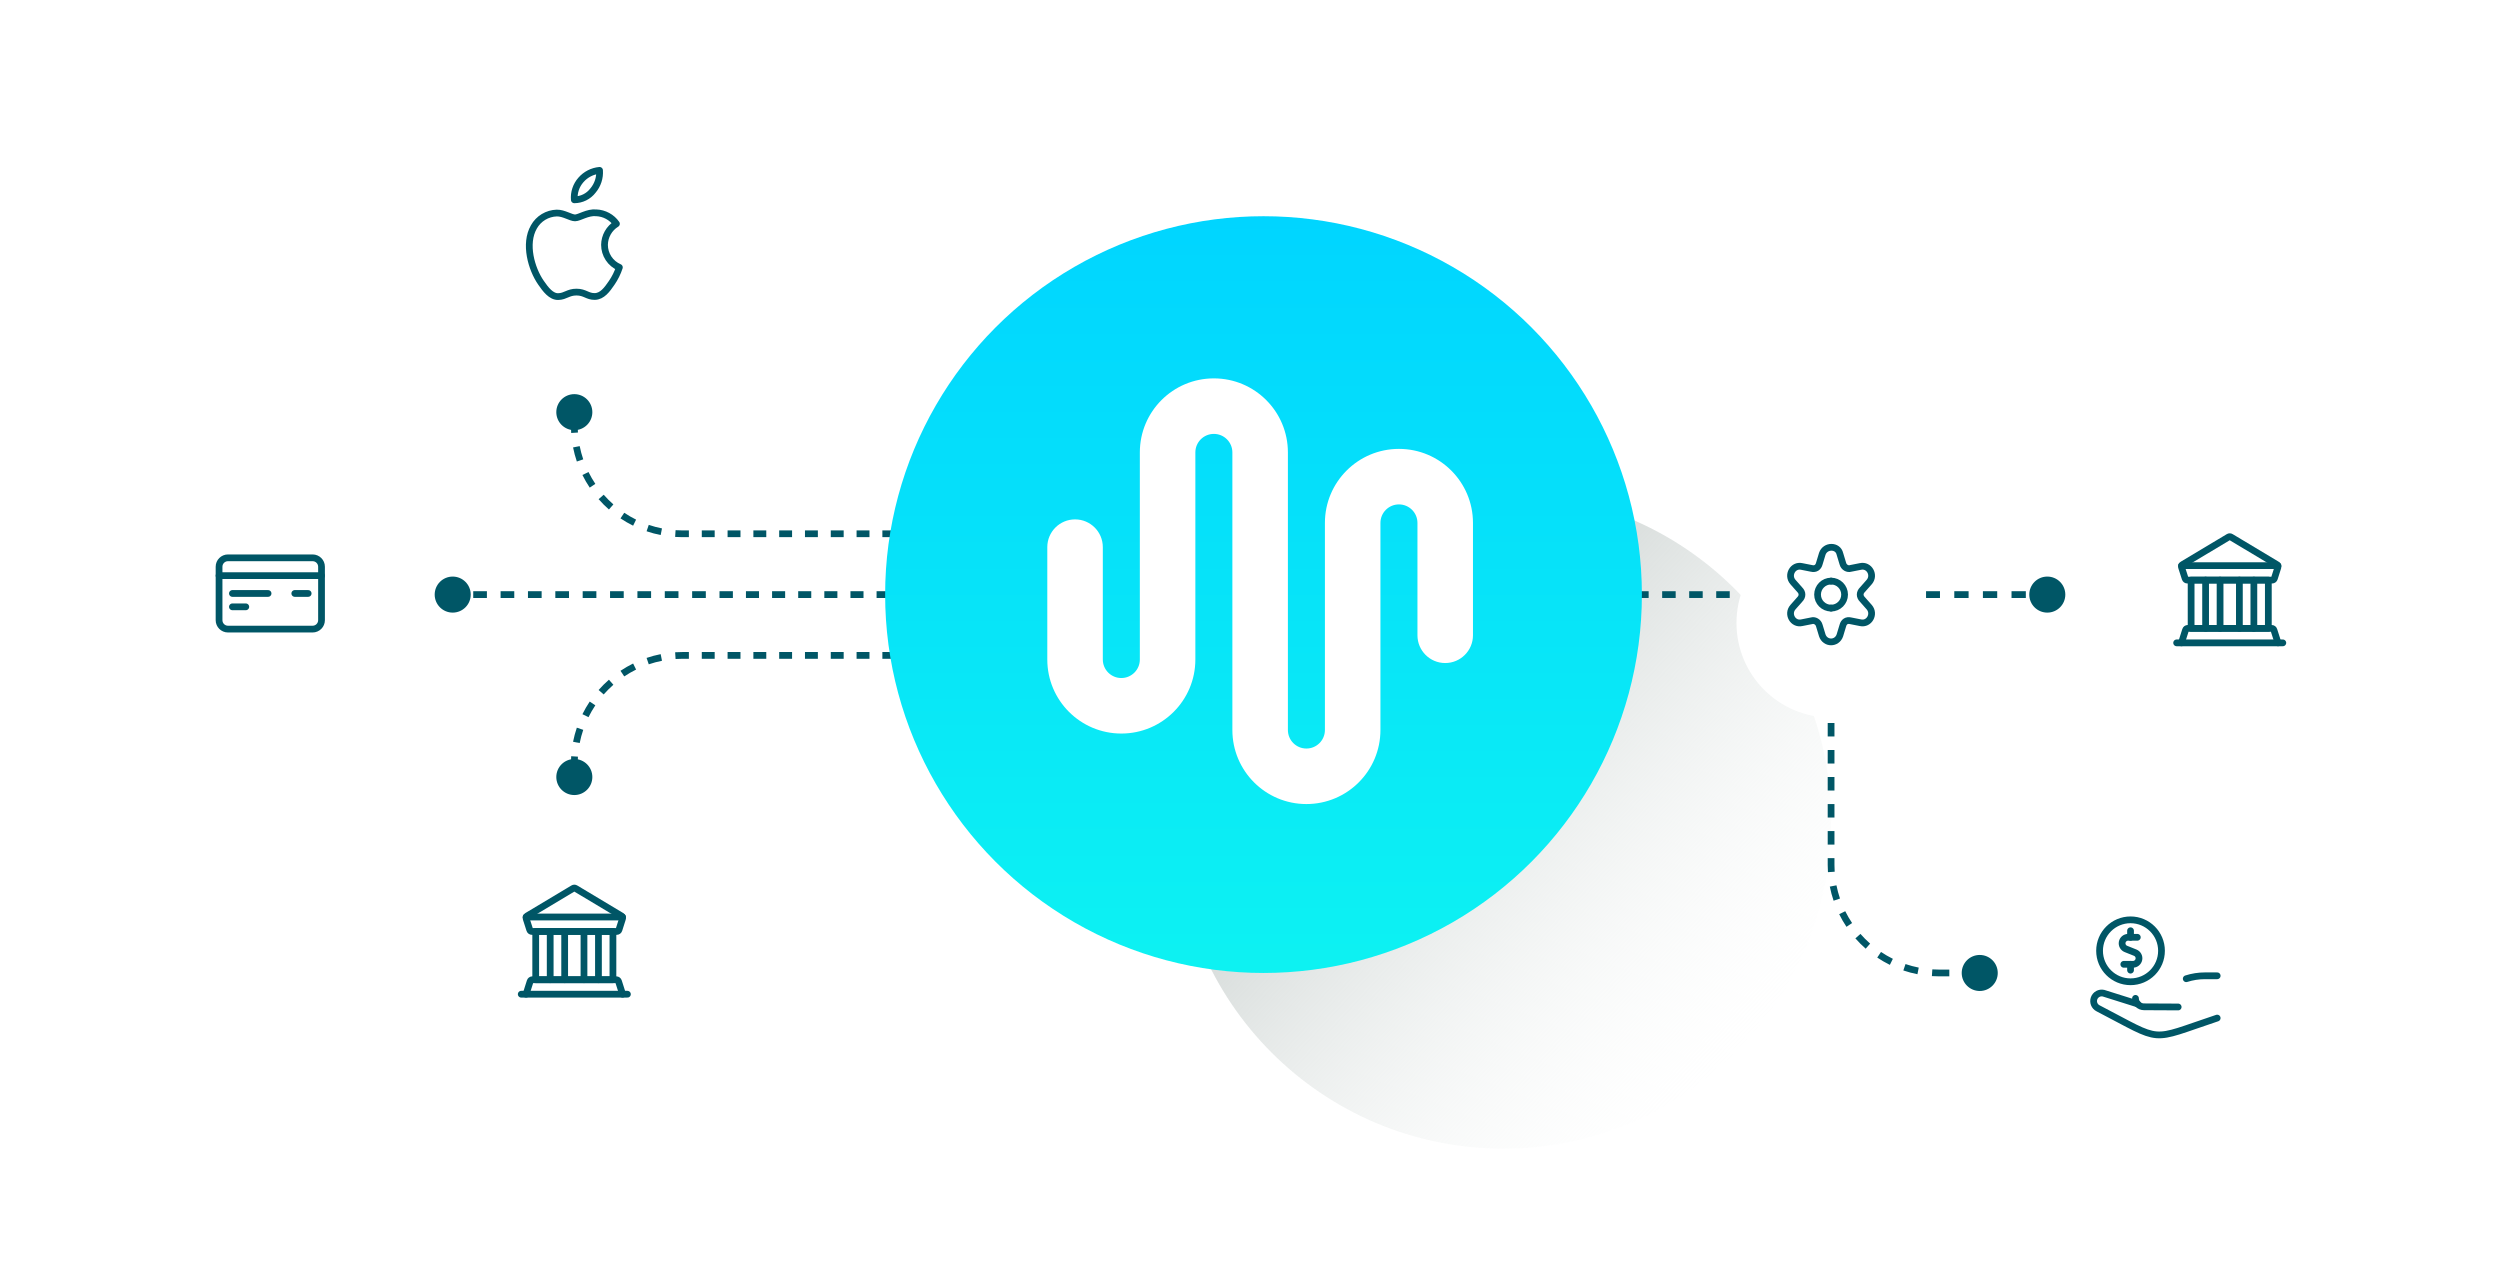 <svg width="370" height="188" viewBox="0 0 370 188" fill="none" xmlns="http://www.w3.org/2000/svg">
<g filter="url(#filter0_d_979_5239)">
<circle cx="85" cy="140" r="20" fill="white"/>
</g>
<g clip-path="url(#clip0_979_5239)">
<path d="M77.857 147.143L78.46 145.244C78.482 145.173 78.526 145.111 78.584 145.068C78.641 145.024 78.711 145 78.782 145H91.218C91.289 145 91.359 145.024 91.416 145.068C91.474 145.111 91.518 145.173 91.54 145.244L92.143 147.14" stroke="#005666" stroke-linecap="round" stroke-linejoin="round"/>
<path d="M79.286 137.857H90.714V145H79.286V137.857Z" stroke="#005666" stroke-linecap="round" stroke-linejoin="round"/>
<path d="M92.857 147.143H77.143" stroke="#005666" stroke-linecap="round" stroke-linejoin="round"/>
<path d="M81.429 137.857V145" stroke="#005666" stroke-linecap="round" stroke-linejoin="round"/>
<path d="M83.571 137.857V145" stroke="#005666" stroke-linecap="round" stroke-linejoin="round"/>
<path d="M86.429 137.857V145" stroke="#005666" stroke-linecap="round" stroke-linejoin="round"/>
<path d="M88.571 137.857V145" stroke="#005666" stroke-linecap="round" stroke-linejoin="round"/>
<path d="M92.125 135.977C92.15 135.898 92.149 135.813 92.12 135.735C92.092 135.657 92.039 135.592 91.97 135.551L85.173 131.477C85.121 131.445 85.062 131.429 85.001 131.429C84.941 131.429 84.882 131.445 84.83 131.477L78.03 135.548C77.961 135.59 77.908 135.655 77.88 135.732C77.852 135.81 77.85 135.896 77.875 135.974L78.4 137.611C78.422 137.683 78.466 137.745 78.524 137.789C78.583 137.833 78.653 137.857 78.725 137.857H91.281C91.353 137.857 91.423 137.833 91.481 137.789C91.54 137.745 91.583 137.683 91.606 137.611L92.125 135.977Z" stroke="#005666" stroke-linecap="round" stroke-linejoin="round"/>
<path d="M92.143 135.714H77.857" stroke="#005666" stroke-linecap="round" stroke-linejoin="round"/>
</g>
<g filter="url(#filter1_d_979_5239)">
<circle cx="40" cy="88" r="20" fill="white"/>
</g>
<g clip-path="url(#clip1_979_5239)">
<path d="M46.266 82.557H33.739C33.011 82.557 32.42 83.147 32.42 83.876V91.788C32.42 92.516 33.011 93.107 33.739 93.107H46.266C46.995 93.107 47.585 92.516 47.585 91.788V83.876C47.585 83.147 46.995 82.557 46.266 82.557Z" stroke="#005666" stroke-linecap="round" stroke-linejoin="round"/>
<path d="M32.42 85.195H47.585" stroke="#005666" stroke-linecap="round" stroke-linejoin="round"/>
<path d="M45.607 87.832H43.629" stroke="#005666" stroke-linecap="round" stroke-linejoin="round"/>
<path d="M39.673 87.832H34.398" stroke="#005666" stroke-linecap="round" stroke-linejoin="round"/>
<path d="M36.376 89.81H34.398" stroke="#005666" stroke-linecap="round" stroke-linejoin="round"/>
</g>
<g filter="url(#filter2_d_979_5239)">
<circle cx="85" cy="36" r="20" fill="white"/>
</g>
<g clip-path="url(#clip2_979_5239)">
<path d="M89.467 36.238C89.474 35.612 89.64 34.997 89.949 34.452C90.258 33.907 90.7 33.449 91.233 33.121C90.894 32.638 90.447 32.24 89.928 31.959C89.409 31.677 88.832 31.518 88.242 31.496C86.967 31.371 85.742 32.246 85.108 32.246C84.475 32.246 83.442 31.513 82.408 31.53C81.714 31.548 81.036 31.747 80.441 32.106C79.847 32.466 79.356 32.973 79.017 33.58C77.575 36.08 78.65 39.796 80.058 41.83C80.742 42.821 81.567 43.938 82.642 43.896C83.717 43.855 84.075 43.23 85.325 43.23C86.575 43.23 86.933 43.896 88.025 43.88C89.117 43.863 89.85 42.863 90.525 41.871C91.013 41.163 91.398 40.389 91.667 39.571C91.013 39.293 90.456 38.829 90.065 38.236C89.674 37.643 89.466 36.948 89.467 36.238Z" stroke="#005666" stroke-linecap="round" stroke-linejoin="round"/>
<path d="M87.758 28.205C88.462 27.373 88.812 26.299 88.733 25.213C87.666 25.313 86.678 25.82 85.975 26.63C85.622 27.029 85.353 27.495 85.186 28.001C85.018 28.506 84.955 29.041 85 29.572C85.534 29.57 86.06 29.446 86.538 29.209C87.017 28.972 87.434 28.629 87.758 28.205Z" stroke="#005666" stroke-linecap="round" stroke-linejoin="round"/>
</g>
<g filter="url(#filter3_d_979_5239)">
<circle cx="330" cy="88" r="20" fill="white"/>
</g>
<g clip-path="url(#clip3_979_5239)">
<path d="M322.857 95.143L323.46 93.244C323.482 93.173 323.526 93.111 323.584 93.067C323.641 93.024 323.711 93 323.782 93H336.218C336.289 93 336.359 93.024 336.416 93.067C336.474 93.111 336.518 93.173 336.54 93.244L337.143 95.14" stroke="#005666" stroke-linecap="round" stroke-linejoin="round"/>
<path d="M324.286 85.857H335.714V93H324.286V85.857Z" stroke="#005666" stroke-linecap="round" stroke-linejoin="round"/>
<path d="M337.857 95.143H322.143" stroke="#005666" stroke-linecap="round" stroke-linejoin="round"/>
<path d="M326.429 85.857V93" stroke="#005666" stroke-linecap="round" stroke-linejoin="round"/>
<path d="M328.571 85.857V93" stroke="#005666" stroke-linecap="round" stroke-linejoin="round"/>
<path d="M331.429 85.857V93" stroke="#005666" stroke-linecap="round" stroke-linejoin="round"/>
<path d="M333.571 85.857V93" stroke="#005666" stroke-linecap="round" stroke-linejoin="round"/>
<path d="M337.125 83.977C337.15 83.898 337.149 83.813 337.12 83.735C337.092 83.657 337.039 83.592 336.97 83.551L330.173 79.477C330.121 79.445 330.062 79.429 330.001 79.429C329.941 79.429 329.882 79.445 329.83 79.477L323.03 83.548C322.961 83.59 322.908 83.655 322.88 83.732C322.851 83.81 322.85 83.895 322.875 83.974L323.4 85.611C323.422 85.683 323.466 85.745 323.524 85.789C323.583 85.833 323.653 85.857 323.725 85.857H336.28C336.353 85.857 336.423 85.833 336.481 85.789C336.54 85.745 336.583 85.683 336.606 85.611L337.125 83.977Z" stroke="#005666" stroke-linecap="round" stroke-linejoin="round"/>
<path d="M337.143 83.714H322.857" stroke="#005666" stroke-linecap="round" stroke-linejoin="round"/>
</g>
<g filter="url(#filter4_d_979_5239)">
<circle cx="319" cy="144" r="20" fill="white"/>
</g>
<path d="M316.37 148.583L311.345 147L311.31 146.99C311.025 146.927 310.728 146.97 310.473 147.11C310.217 147.251 310.022 147.48 309.924 147.754C309.825 148.028 309.83 148.329 309.937 148.6C310.045 148.871 310.247 149.093 310.507 149.226C320.369 154.333 317.853 154.103 328.142 150.673" stroke="#005666" stroke-linecap="round" stroke-linejoin="round"/>
<path d="M322.368 149.033L317.302 149.007C316.971 149.007 316.653 148.875 316.419 148.641C316.184 148.406 316.052 148.088 316.052 147.757" stroke="#005666" stroke-linecap="round" stroke-linejoin="round"/>
<path d="M328.142 144.417H326.353C325.407 144.415 324.466 144.562 323.565 144.851" stroke="#005666" stroke-linecap="round" stroke-linejoin="round"/>
<path d="M316.322 138.718H314.967C314.759 138.718 314.557 138.79 314.396 138.922C314.236 139.054 314.126 139.238 314.086 139.443C314.047 139.647 314.08 139.859 314.18 140.042C314.28 140.224 314.44 140.366 314.634 140.443L316.01 140.994C316.203 141.072 316.363 141.214 316.462 141.396C316.562 141.578 316.594 141.79 316.555 141.994C316.516 142.198 316.406 142.382 316.246 142.514C316.086 142.646 315.884 142.719 315.676 142.718H314.322" stroke="#005666" stroke-linecap="round" stroke-linejoin="round"/>
<path d="M315.319 138.718V137.75" stroke="#005666" stroke-linecap="round" stroke-linejoin="round"/>
<path d="M315.319 143.583V142.718" stroke="#005666" stroke-linecap="round" stroke-linejoin="round"/>
<path d="M315.319 145.302C312.788 145.302 310.736 143.25 310.736 140.718C310.736 138.187 312.788 136.135 315.319 136.135C317.85 136.135 319.902 138.187 319.902 140.718C319.902 143.25 317.85 145.302 315.319 145.302Z" stroke="#005666" stroke-linecap="round" stroke-linejoin="round"/>
<circle cx="222.5" cy="121.5" r="48.5" fill="url(#paint0_linear_979_5239)"/>
<path d="M85 112.333C86.473 112.333 87.667 113.527 87.667 115C87.667 116.473 86.473 117.667 85 117.667C83.527 117.667 82.333 116.473 82.333 115C82.333 113.527 83.527 112.333 85 112.333ZM143 97.5L142.045 97.5L142.045 96.5L143 96.5L143 97.5ZM140.136 97.5L138.227 97.5L138.227 96.5L140.136 96.5L140.136 97.5ZM136.318 97.5L134.409 97.5L134.409 96.5L136.318 96.5L136.318 97.5ZM132.5 97.5L130.591 97.5L130.591 96.5L132.5 96.5L132.5 97.5ZM128.682 97.5L126.773 97.5L126.773 96.5L128.682 96.5L128.682 97.5ZM124.864 97.5L122.955 97.5L122.955 96.5L124.864 96.5L124.864 97.5ZM121.045 97.5L119.136 97.5L119.136 96.5L121.045 96.5L121.045 97.5ZM117.227 97.5L115.318 97.5L115.318 96.5L117.227 96.5L117.227 97.5ZM113.409 97.5L111.5 97.5L111.5 96.5L113.409 96.5L113.409 97.5ZM109.591 97.5L107.682 97.5L107.682 96.5L109.591 96.5L109.591 97.5ZM105.773 97.5L103.864 97.5L103.864 96.5L105.773 96.5L105.773 97.5ZM101.955 97.5L101 97.5L101 96.5L101.955 96.5L101.955 97.5ZM101 97.5C100.659 97.5 100.32 97.511 99.985 97.533L99.92 96.535C100.277 96.512 100.637 96.5 101 96.5L101 97.5ZM97.974 97.795C97.305 97.927 96.651 98.103 96.016 98.319L95.694 97.372C96.371 97.142 97.067 96.955 97.78 96.814L97.974 97.795ZM94.143 99.095C93.535 99.396 92.949 99.735 92.388 100.11L91.832 99.279C92.428 98.88 93.052 98.519 93.7 98.198L94.143 99.095ZM90.78 101.346C90.272 101.793 89.793 102.272 89.346 102.78L88.595 102.121C89.07 101.579 89.579 101.07 90.121 100.595L90.78 101.346ZM88.11 104.388C87.735 104.949 87.396 105.535 87.095 106.143L86.198 105.7C86.519 105.052 86.88 104.428 87.279 103.832L88.11 104.388ZM86.319 108.016C86.103 108.651 85.927 109.305 85.795 109.974L84.814 109.78C84.955 109.068 85.142 108.371 85.372 107.694L86.319 108.016ZM85.533 111.985C85.511 112.32 85.5 112.659 85.5 113L84.5 113C84.5 112.637 84.512 112.277 84.535 111.92L85.533 111.985ZM85.5 113L85.5 113.5L84.5 113.5L84.5 113L85.5 113ZM85.5 114.5L85.5 115L84.5 115L84.5 114.5L85.5 114.5Z" fill="#005666"/>
<path d="M85 63.667C86.473 63.667 87.667 62.473 87.667 61C87.667 59.527 86.473 58.333 85 58.333C83.527 58.333 82.333 59.527 82.333 61C82.333 62.473 83.527 63.667 85 63.667ZM143 78.5L142.045 78.5L142.045 79.5L143 79.5L143 78.5ZM140.136 78.5L138.227 78.5L138.227 79.5L140.136 79.5L140.136 78.5ZM136.318 78.5L134.409 78.5L134.409 79.5L136.318 79.5L136.318 78.5ZM132.5 78.5L130.591 78.5L130.591 79.5L132.5 79.5L132.5 78.5ZM128.682 78.5L126.773 78.5L126.773 79.5L128.682 79.5L128.682 78.5ZM124.864 78.5L122.955 78.5L122.955 79.5L124.864 79.5L124.864 78.5ZM121.045 78.5L119.136 78.5L119.136 79.5L121.045 79.5L121.045 78.5ZM117.227 78.5L115.318 78.5L115.318 79.5L117.227 79.5L117.227 78.5ZM113.409 78.5L111.5 78.5L111.5 79.5L113.409 79.5L113.409 78.5ZM109.591 78.5L107.682 78.5L107.682 79.5L109.591 79.5L109.591 78.5ZM105.773 78.5L103.864 78.5L103.864 79.5L105.773 79.5L105.773 78.5ZM101.955 78.5L101 78.5L101 79.5L101.955 79.5L101.955 78.5ZM101 78.5C100.659 78.5 100.32 78.489 99.985 78.467L99.92 79.465C100.277 79.488 100.637 79.5 101 79.5L101 78.5ZM97.974 78.205C97.305 78.073 96.651 77.897 96.016 77.681L95.694 78.628C96.371 78.858 97.067 79.045 97.78 79.186L97.974 78.205ZM94.143 76.905C93.535 76.604 92.949 76.265 92.388 75.89L91.832 76.721C92.428 77.12 93.052 77.481 93.7 77.802L94.143 76.905ZM90.78 74.654C90.272 74.207 89.793 73.728 89.346 73.22L88.595 73.879C89.07 74.421 89.579 74.93 90.121 75.405L90.78 74.654ZM88.11 71.612C87.735 71.051 87.396 70.465 87.095 69.857L86.198 70.3C86.519 70.948 86.88 71.572 87.279 72.168L88.11 71.612ZM86.319 67.984C86.103 67.349 85.927 66.695 85.795 66.026L84.814 66.22C84.955 66.933 85.142 67.629 85.372 68.306L86.319 67.984ZM85.533 64.015C85.511 63.68 85.5 63.341 85.5 63L84.5 63C84.5 63.363 84.512 63.723 84.535 64.08L85.533 64.015ZM85.5 63L85.5 62.5L84.5 62.5L84.5 63L85.5 63ZM85.5 61.5L85.5 61L84.5 61L84.5 61.5L85.5 61.5Z" fill="#005666"/>
<path d="M303 85.333C301.527 85.333 300.333 86.527 300.333 88C300.333 89.473 301.527 90.667 303 90.667C304.473 90.667 305.667 89.473 305.667 88C305.667 86.527 304.473 85.333 303 85.333ZM286.058 88L286.058 88.5L286.058 88ZM262 88.5L263.002 88.5L263.002 87.5L262 87.5L262 88.5ZM265.007 88.5L267.012 88.5L267.012 87.5L265.007 87.5L265.007 88.5ZM269.017 88.5L271.022 88.5L271.022 87.5L269.017 87.5L269.017 88.5ZM273.027 88.5L275.031 88.5L275.031 87.5L273.027 87.5L273.027 88.5ZM277.036 88.5L279.041 88.5L279.041 87.5L277.036 87.5L277.036 88.5ZM281.046 88.5L283.051 88.5L283.051 87.5L281.046 87.5L281.046 88.5ZM285.055 88.5L286.058 88.5L286.058 87.5L285.055 87.5L285.055 88.5ZM286.058 88.5L287.117 88.5L287.117 87.5L286.058 87.5L286.058 88.5ZM289.235 88.5L291.352 88.5L291.352 87.5L289.235 87.5L289.235 88.5ZM293.47 88.5L295.588 88.5L295.588 87.5L293.47 87.5L293.47 88.5ZM297.706 88.5L299.823 88.5L299.823 87.5L297.706 87.5L297.706 88.5ZM301.941 88.5L303 88.5L303 87.5L301.941 87.5L301.941 88.5Z" fill="#005666"/>
<path d="M290.333 144C290.333 142.527 291.527 141.333 293 141.333C294.473 141.333 295.667 142.527 295.667 144C295.667 145.473 294.473 146.667 293 146.667C291.527 146.667 290.333 145.473 290.333 144ZM271.5 100L271.5 101H270.5L270.5 100H271.5ZM271.5 103L271.5 105H270.5L270.5 103H271.5ZM271.5 107L271.5 109H270.5L270.5 107H271.5ZM271.5 111L271.5 113H270.5L270.5 111H271.5ZM271.5 115L271.5 117H270.5L270.5 115H271.5ZM271.5 119L271.5 121H270.5L270.5 119H271.5ZM271.5 123L271.5 125H270.5L270.5 123H271.5ZM271.5 127L271.5 128H270.5L270.5 127H271.5ZM271.5 128C271.5 128.341 271.511 128.68 271.533 129.015L270.535 129.08C270.512 128.723 270.5 128.363 270.5 128H271.5ZM271.795 131.026C271.927 131.695 272.103 132.349 272.319 132.984L271.372 133.306C271.142 132.629 270.955 131.932 270.814 131.22L271.795 131.026ZM273.095 134.857C273.396 135.465 273.735 136.051 274.11 136.612L273.279 137.168C272.88 136.572 272.519 135.948 272.199 135.3L273.095 134.857ZM275.346 138.22C275.793 138.728 276.272 139.207 276.78 139.654L276.121 140.405C275.579 139.93 275.07 139.421 274.595 138.879L275.346 138.22ZM278.388 140.89C278.949 141.265 279.535 141.604 280.143 141.905L279.7 142.801C279.052 142.481 278.428 142.12 277.832 141.721L278.388 140.89ZM282.016 142.681C282.651 142.897 283.305 143.073 283.974 143.205L283.78 144.186C283.068 144.045 282.371 143.858 281.694 143.628L282.016 142.681ZM285.985 143.467C286.32 143.489 286.659 143.5 287 143.5L287 144.5C286.637 144.5 286.277 144.488 285.92 144.465L285.985 143.467ZM287 143.5H288.5L288.5 144.5H287L287 143.5ZM291.5 143.5H293L293 144.5H291.5L291.5 143.5Z" fill="#005666"/>
<path d="M67 90.667C68.473 90.667 69.667 89.473 69.667 88C69.667 86.527 68.473 85.333 67 85.333C65.527 85.333 64.333 86.527 64.333 88C64.333 89.473 65.527 90.667 67 90.667ZM107.5 88L107.5 87.5L107.5 88ZM165.5 87.5L164.533 87.5L164.533 88.5L165.5 88.5L165.5 87.5ZM162.6 87.5L160.667 87.5L160.667 88.5L162.6 88.5L162.6 87.5ZM158.733 87.5L156.8 87.5L156.8 88.5L158.733 88.5L158.733 87.5ZM154.867 87.5L152.933 87.5L152.933 88.5L154.867 88.5L154.867 87.5ZM151 87.5L149.067 87.5L149.067 88.5L151 88.5L151 87.5ZM147.133 87.5L145.2 87.5L145.2 88.5L147.133 88.5L147.133 87.5ZM143.267 87.5L141.333 87.5L141.333 88.5L143.267 88.5L143.267 87.5ZM139.4 87.5L137.467 87.5L137.467 88.5L139.4 88.5L139.4 87.5ZM135.533 87.5L133.6 87.5L133.6 88.5L135.533 88.5L135.533 87.5ZM131.667 87.5L129.733 87.5L129.733 88.5L131.667 88.5L131.667 87.5ZM127.8 87.5L125.867 87.5L125.867 88.5L127.8 88.5L127.8 87.5ZM123.933 87.5L122 87.5L122 88.5L123.933 88.5L123.933 87.5ZM120.067 87.5L118.133 87.5L118.133 88.5L120.067 88.5L120.067 87.5ZM116.2 87.5L114.267 87.5L114.267 88.5L116.2 88.5L116.2 87.5ZM112.333 87.5L110.4 87.5L110.4 88.5L112.333 88.5L112.333 87.5ZM108.467 87.5L107.5 87.5L107.5 88.5L108.467 88.5L108.467 87.5ZM107.5 87.5L106.487 87.5L106.487 88.5L107.5 88.5L107.5 87.5ZM104.462 87.5L102.437 87.5L102.437 88.5L104.462 88.5L104.462 87.5ZM100.412 87.5L98.388 87.5L98.388 88.5L100.412 88.5L100.412 87.5ZM96.362 87.5L94.338 87.5L94.338 88.5L96.362 88.5L96.362 87.5ZM92.312 87.5L90.287 87.5L90.287 88.5L92.312 88.5L92.312 87.5ZM88.263 87.5L86.237 87.5L86.237 88.5L88.263 88.5L88.263 87.5ZM84.213 87.5L82.188 87.5L82.188 88.5L84.213 88.5L84.213 87.5ZM80.162 87.5L78.138 87.5L78.138 88.5L80.162 88.5L80.162 87.5ZM76.112 87.5L74.088 87.5L74.088 88.5L76.112 88.5L76.112 87.5ZM72.062 87.5L70.037 87.5L70.037 88.5L72.062 88.5L72.062 87.5ZM68.013 87.5L67 87.5L67 88.5L68.013 88.5L68.013 87.5Z" fill="#005666"/>
<path d="M222 88L240.091 88L266 88" stroke="#005666" stroke-dasharray="2 2"/>
<circle cx="187" cy="88" r="56" fill="url(#paint1_linear_979_5239)"/>
<path fillRule="evenodd" clipRule="evenodd" d="M179.652 64.217C178.139 64.217 176.913 65.444 176.913 66.957V97.609C176.913 103.66 172.008 108.565 165.957 108.565C159.905 108.565 155 103.66 155 97.609V80.978C155 78.709 156.84 76.87 159.109 76.87C161.378 76.87 163.217 78.709 163.217 80.978V97.609C163.217 99.121 164.444 100.348 165.957 100.348C167.469 100.348 168.696 99.121 168.696 97.609V66.957C168.696 60.905 173.601 56 179.652 56C185.703 56 190.609 60.905 190.609 66.957V108.043C190.609 109.556 191.835 110.783 193.348 110.783C194.861 110.783 196.087 109.556 196.087 108.043V77.391C196.087 71.34 200.992 66.435 207.043 66.435C213.095 66.435 218 71.34 218 77.391V94.022C218 96.291 216.16 98.13 213.891 98.13C211.622 98.13 209.783 96.291 209.783 94.022V77.391C209.783 75.879 208.556 74.652 207.043 74.652C205.531 74.652 204.304 75.879 204.304 77.391V108.043C204.304 114.095 199.399 119 193.348 119C187.297 119 182.391 114.095 182.391 108.043V66.957C182.391 65.444 181.165 64.217 179.652 64.217Z" fill="white"/>
<g clip-path="url(#clip4_979_5239)">
<g filter="url(#filter5_d_979_5239)">
<circle cx="271" cy="88.2" r="14" fill="white"/>
</g>
<path d="M271 90C269.896 90 269 89.105 269 88C269 86.896 269.896 86 271 86" stroke="#005666" stroke-miterlimit="10" stroke-linecap="round" stroke-linejoin="round"/>
<path d="M271 90C272.104 90 273 89.105 273 88C273 86.896 272.104 86 271 86" stroke="#005666" stroke-miterlimit="10" stroke-linecap="round" stroke-linejoin="round"/>
<path d="M272.304 81.969L272.738 83.405C272.883 83.98 273.463 84.267 273.897 84.123L275.346 83.836C276.65 83.549 277.519 85.128 276.65 86.133L275.636 87.282C275.201 87.713 275.201 88.287 275.636 88.718L276.65 89.867C277.519 90.872 276.65 92.451 275.346 92.164L273.897 91.877C273.318 91.733 272.883 92.02 272.738 92.595L272.304 94.031C271.869 95.323 270.131 95.323 269.696 94.031L269.262 92.595C269.117 92.02 268.537 91.733 268.103 91.877L266.654 92.164C265.35 92.451 264.481 90.872 265.35 89.867L266.364 88.718C266.799 88.287 266.799 87.713 266.364 87.282L265.35 86.133C264.481 85.128 265.35 83.549 266.654 83.836L268.103 84.123C268.682 84.267 269.117 83.98 269.262 83.405L269.696 81.969C270.131 80.677 272.014 80.677 272.304 81.969Z" stroke="#005666" stroke-miterlimit="10" stroke-linecap="round" stroke-linejoin="round"/>
</g>
<defs>
<filter id="filter0_d_979_5239" x="45" y="104" width="80" height="80" filterUnits="userSpaceOnUse" color-interpolation-filters="sRGB">
<feFlood flood-opacity="0" result="BackgroundImageFix"/>
<feColorMatrix in="SourceAlpha" type="matrix" values="0 0 0 0 0 0 0 0 0 0 0 0 0 0 0 0 0 0 127 0" result="hardAlpha"/>
<feOffset dy="4"/>
<feGaussianBlur stdDeviation="10"/>
<feComposite in2="hardAlpha" operator="out"/>
<feColorMatrix type="matrix" values="0 0 0 0 0.08 0 0 0 0 0.12 0 0 0 0 0.113 0 0 0 0.1 0"/>
<feBlend mode="normal" in2="BackgroundImageFix" result="effect1_dropShadow_979_5239"/>
<feBlend mode="normal" in="SourceGraphic" in2="effect1_dropShadow_979_5239" result="shape"/>
</filter>
<filter id="filter1_d_979_5239" x="0" y="52" width="80" height="80" filterUnits="userSpaceOnUse" color-interpolation-filters="sRGB">
<feFlood flood-opacity="0" result="BackgroundImageFix"/>
<feColorMatrix in="SourceAlpha" type="matrix" values="0 0 0 0 0 0 0 0 0 0 0 0 0 0 0 0 0 0 127 0" result="hardAlpha"/>
<feOffset dy="4"/>
<feGaussianBlur stdDeviation="10"/>
<feComposite in2="hardAlpha" operator="out"/>
<feColorMatrix type="matrix" values="0 0 0 0 0.08 0 0 0 0 0.12 0 0 0 0 0.113 0 0 0 0.1 0"/>
<feBlend mode="normal" in2="BackgroundImageFix" result="effect1_dropShadow_979_5239"/>
<feBlend mode="normal" in="SourceGraphic" in2="effect1_dropShadow_979_5239" result="shape"/>
</filter>
<filter id="filter2_d_979_5239" x="45" y="0" width="80" height="80" filterUnits="userSpaceOnUse" color-interpolation-filters="sRGB">
<feFlood flood-opacity="0" result="BackgroundImageFix"/>
<feColorMatrix in="SourceAlpha" type="matrix" values="0 0 0 0 0 0 0 0 0 0 0 0 0 0 0 0 0 0 127 0" result="hardAlpha"/>
<feOffset dy="4"/>
<feGaussianBlur stdDeviation="10"/>
<feComposite in2="hardAlpha" operator="out"/>
<feColorMatrix type="matrix" values="0 0 0 0 0.08 0 0 0 0 0.12 0 0 0 0 0.113 0 0 0 0.1 0"/>
<feBlend mode="normal" in2="BackgroundImageFix" result="effect1_dropShadow_979_5239"/>
<feBlend mode="normal" in="SourceGraphic" in2="effect1_dropShadow_979_5239" result="shape"/>
</filter>
<filter id="filter3_d_979_5239" x="290" y="52" width="80" height="80" filterUnits="userSpaceOnUse" color-interpolation-filters="sRGB">
<feFlood flood-opacity="0" result="BackgroundImageFix"/>
<feColorMatrix in="SourceAlpha" type="matrix" values="0 0 0 0 0 0 0 0 0 0 0 0 0 0 0 0 0 0 127 0" result="hardAlpha"/>
<feOffset dy="4"/>
<feGaussianBlur stdDeviation="10"/>
<feComposite in2="hardAlpha" operator="out"/>
<feColorMatrix type="matrix" values="0 0 0 0 0.08 0 0 0 0 0.12 0 0 0 0 0.113 0 0 0 0.1 0"/>
<feBlend mode="normal" in2="BackgroundImageFix" result="effect1_dropShadow_979_5239"/>
<feBlend mode="normal" in="SourceGraphic" in2="effect1_dropShadow_979_5239" result="shape"/>
</filter>
<filter id="filter4_d_979_5239" x="279" y="108" width="80" height="80" filterUnits="userSpaceOnUse" color-interpolation-filters="sRGB">
<feFlood flood-opacity="0" result="BackgroundImageFix"/>
<feColorMatrix in="SourceAlpha" type="matrix" values="0 0 0 0 0 0 0 0 0 0 0 0 0 0 0 0 0 0 127 0" result="hardAlpha"/>
<feOffset dy="4"/>
<feGaussianBlur stdDeviation="10"/>
<feComposite in2="hardAlpha" operator="out"/>
<feColorMatrix type="matrix" values="0 0 0 0 0.08 0 0 0 0 0.12 0 0 0 0 0.113 0 0 0 0.1 0"/>
<feBlend mode="normal" in2="BackgroundImageFix" result="effect1_dropShadow_979_5239"/>
<feBlend mode="normal" in="SourceGraphic" in2="effect1_dropShadow_979_5239" result="shape"/>
</filter>
<filter id="filter5_d_979_5239" x="237" y="58.2" width="68" height="68" filterUnits="userSpaceOnUse" color-interpolation-filters="sRGB">
<feFlood flood-opacity="0" result="BackgroundImageFix"/>
<feColorMatrix in="SourceAlpha" type="matrix" values="0 0 0 0 0 0 0 0 0 0 0 0 0 0 0 0 0 0 127 0" result="hardAlpha"/>
<feOffset dy="4"/>
<feGaussianBlur stdDeviation="10"/>
<feComposite in2="hardAlpha" operator="out"/>
<feColorMatrix type="matrix" values="0 0 0 0 0.08 0 0 0 0 0.12 0 0 0 0 0.113 0 0 0 0.1 0"/>
<feBlend mode="normal" in2="BackgroundImageFix" result="effect1_dropShadow_979_5239"/>
<feBlend mode="normal" in="SourceGraphic" in2="effect1_dropShadow_979_5239" result="shape"/>
</filter>
<linearGradient id="paint0_linear_979_5239" x1="180.351" y1="81.083" x2="259.452" y2="154.988" gradientUnits="userSpaceOnUse">
<stop stop-color="#A4AEAB"/>
<stop offset="1" stop-color="#F3F7F6" stop-opacity="0"/>
</linearGradient>
<linearGradient id="paint1_linear_979_5239" x1="187" y1="32" x2="187" y2="144" gradientUnits="userSpaceOnUse">
<stop stop-color="#00D5FF"/>
<stop offset="1" stop-color="#0DF2F2"/>
</linearGradient>
<clipPath id="clip0_979_5239">
<rect width="17.143" height="17.143" fill="white" transform="translate(76.429 130.714)"/>
</clipPath>
<clipPath id="clip1_979_5239">
<rect width="17.143" height="17.143" fill="white" transform="translate(31.429 79.429)"/>
</clipPath>
<clipPath id="clip2_979_5239">
<rect width="20" height="20" fill="white" transform="translate(75 24.571)"/>
</clipPath>
<clipPath id="clip3_979_5239">
<rect width="17.143" height="17.143" fill="white" transform="translate(321.429 78.714)"/>
</clipPath>
<clipPath id="clip4_979_5239">
<rect width="56" height="56" fill="white" transform="translate(243 63)"/>
</clipPath>
</defs>
</svg>
